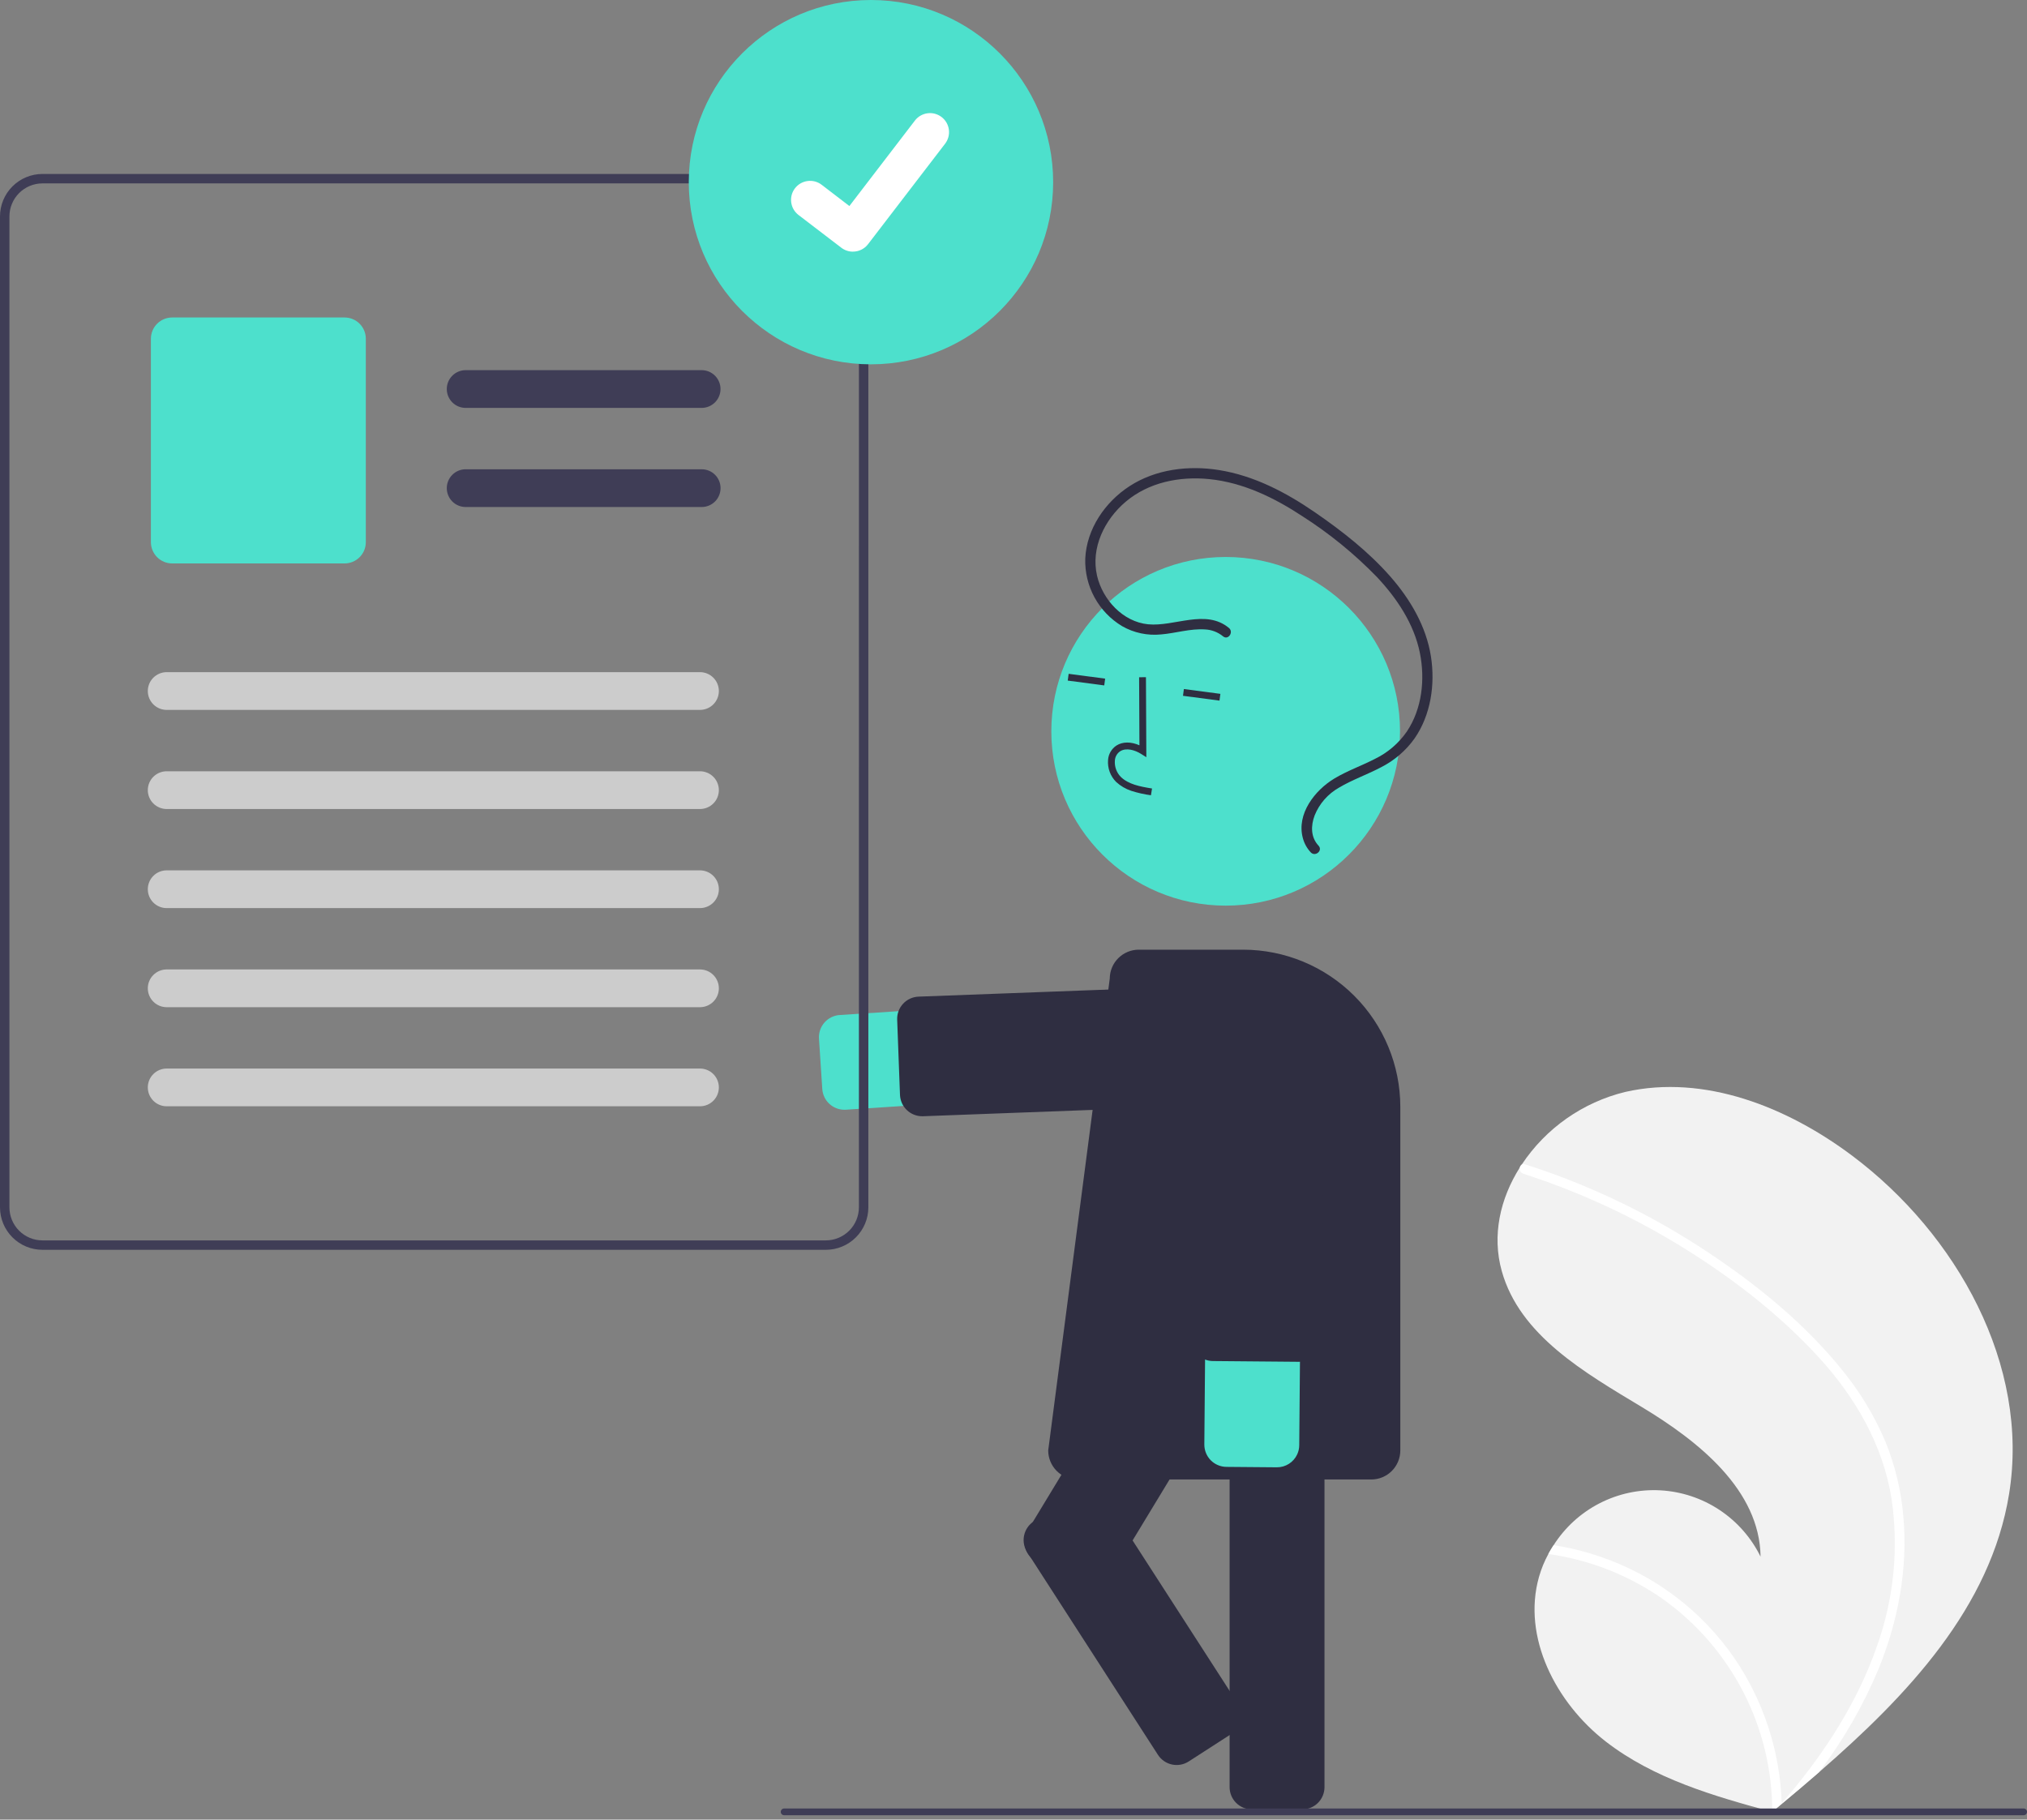 <svg width="137" height="123" viewBox="0 0 137 123" fill="none" xmlns="http://www.w3.org/2000/svg">
<rect x="0" y="0" width="137" height="123" fill="#808080" stroke="none"/>
<g clip-path="url(#clip0_1221_24274)">
<path d="M135.788 100.996C134.542 108.664 128.927 114.601 122.95 119.79C122.115 120.514 121.279 121.225 120.44 121.921C120.434 121.925 120.428 121.931 120.423 121.935C120.382 121.968 120.342 122.001 120.304 122.035C120.131 122.178 119.958 122.322 119.786 122.464L119.894 122.497L120.23 122.6C120.115 122.569 120.001 122.538 119.886 122.507C119.851 122.497 119.816 122.489 119.781 122.479C115.818 121.409 111.774 120.234 108.535 117.726C105.173 115.121 102.858 110.68 104.018 106.588C104.17 106.052 104.382 105.535 104.649 105.046C104.759 104.841 104.879 104.643 105.006 104.448C105.772 103.245 106.845 102.267 108.114 101.616C109.383 100.965 110.802 100.663 112.226 100.742C113.651 100.822 115.028 101.279 116.217 102.067C117.406 102.855 118.364 103.945 118.992 105.226C118.935 100.718 114.817 97.43 110.955 95.104C107.091 92.778 102.716 90.266 101.501 85.922C100.824 83.505 101.394 81.016 102.724 78.913C102.765 78.849 102.806 78.785 102.849 78.722C104.48 76.263 106.979 74.509 109.846 73.811C115.197 72.597 120.805 74.833 125.193 78.128C132.257 83.428 137.205 92.278 135.788 100.996Z" fill="#F2F2F2"/>
<path d="M124.439 92.525C125.674 94.018 126.683 95.683 127.437 97.468C128.085 99.066 128.491 100.751 128.64 102.469C128.965 105.998 128.296 109.565 126.961 112.831C125.922 115.31 124.574 117.648 122.949 119.79C122.115 120.514 121.278 121.225 120.44 121.921C120.434 121.924 120.428 121.931 120.422 121.934C120.382 121.968 120.341 122.001 120.304 122.034C120.131 122.178 119.958 122.321 119.786 122.463L119.894 122.497L120.229 122.6C120.114 122.568 120.001 122.538 119.885 122.507C119.851 122.497 119.815 122.489 119.781 122.479C119.786 119.661 119.116 116.882 117.826 114.376C116.536 111.87 114.665 109.71 112.368 108.076C110.07 106.472 107.425 105.434 104.649 105.046C104.758 104.841 104.879 104.643 105.006 104.448C106.08 104.615 107.137 104.876 108.165 105.229C111.839 106.479 115.012 108.88 117.216 112.075C119.197 114.978 120.309 118.386 120.421 121.899C120.56 121.74 120.698 121.577 120.832 121.417C123.383 118.394 125.565 115.014 126.865 111.259C128.002 108.074 128.339 104.659 127.846 101.314C127.265 97.672 125.4 94.458 122.935 91.761C120.294 88.875 117.124 86.421 113.806 84.365C110.407 82.254 106.762 80.566 102.954 79.341C102.868 79.312 102.796 79.252 102.753 79.172C102.71 79.093 102.7 79 102.723 78.912C102.739 78.835 102.784 78.766 102.849 78.722C102.883 78.702 102.921 78.69 102.96 78.687C102.999 78.684 103.039 78.69 103.075 78.704C103.546 78.856 104.013 79.011 104.478 79.175C108.352 80.543 112.04 82.387 115.459 84.665C118.761 86.859 121.931 89.437 124.439 92.525Z" fill="white"/>
<path d="M57.072 75.016C56.691 75.015 56.325 74.87 56.047 74.609C55.769 74.349 55.601 73.992 55.576 73.612L55.353 70.209C55.327 69.812 55.46 69.42 55.722 69.121C55.985 68.821 56.356 68.638 56.753 68.612L83.414 66.866C83.834 66.839 84.256 66.894 84.655 67.029C85.054 67.165 85.422 67.377 85.739 67.655C86.056 67.933 86.315 68.27 86.501 68.648C86.688 69.026 86.798 69.436 86.825 69.857C86.853 70.277 86.797 70.699 86.662 71.098C86.526 71.497 86.313 71.865 86.035 72.182C85.758 72.498 85.42 72.757 85.042 72.943C84.664 73.129 84.253 73.239 83.833 73.267L57.172 75.013C57.139 75.015 57.105 75.016 57.072 75.016Z" fill="#4DE0CC"/>
<path d="M62.328 75.455C61.94 75.454 61.566 75.303 61.287 75.034C61.007 74.764 60.843 74.397 60.828 74.009L60.638 68.926C60.63 68.729 60.662 68.532 60.731 68.347C60.799 68.163 60.904 67.993 61.038 67.848C61.172 67.704 61.333 67.587 61.513 67.505C61.692 67.423 61.885 67.377 62.083 67.369L84.006 66.55C84.404 66.535 84.792 66.679 85.084 66.95C85.376 67.221 85.548 67.597 85.563 67.995L85.753 73.077C85.76 73.274 85.729 73.471 85.66 73.656C85.592 73.841 85.487 74.01 85.353 74.155C85.219 74.299 85.058 74.416 84.878 74.499C84.699 74.581 84.505 74.627 84.308 74.634L62.385 75.454C62.366 75.454 62.347 75.455 62.328 75.455Z" fill="#2F2E41"/>
<path d="M88.018 122.307H84.607C84.209 122.307 83.827 122.148 83.546 121.867C83.264 121.585 83.106 121.204 83.106 120.805V92.383C83.106 91.984 83.264 91.603 83.546 91.321C83.827 91.04 84.209 90.881 84.607 90.881H88.018C88.416 90.881 88.797 91.04 89.079 91.321C89.361 91.603 89.519 91.984 89.519 92.383V120.805C89.519 121.204 89.361 121.585 89.079 121.867C88.797 122.148 88.416 122.307 88.018 122.307Z" fill="#2F2E41"/>
<path d="M72.881 107.283L69.965 105.516C69.625 105.309 69.38 104.976 69.285 104.589C69.191 104.202 69.253 103.794 69.459 103.453L84.192 79.147C84.399 78.806 84.732 78.562 85.119 78.467C85.505 78.372 85.914 78.435 86.255 78.641L89.171 80.408C89.511 80.615 89.756 80.948 89.851 81.335C89.945 81.722 89.883 82.13 89.677 82.471L74.944 106.777C74.737 107.118 74.404 107.362 74.017 107.457C73.63 107.552 73.222 107.489 72.881 107.283Z" fill="#2F2E41"/>
<path d="M82.84 61.218C89.348 61.218 94.624 55.942 94.624 49.434C94.624 42.926 89.348 37.65 82.84 37.65C76.332 37.65 71.057 42.926 71.057 49.434C71.057 55.942 76.332 61.218 82.84 61.218Z" fill="#4DE0CC"/>
<path d="M76.461 53.458C76.082 53.333 75.734 53.129 75.44 52.859C75.246 52.666 75.096 52.433 75.001 52.176C74.906 51.919 74.869 51.644 74.891 51.371C74.903 51.176 74.961 50.987 75.058 50.819C75.156 50.65 75.291 50.506 75.453 50.398C75.874 50.128 76.438 50.127 77.012 50.38L76.99 45.779L77.452 45.777L77.478 51.185L77.122 50.961C76.709 50.702 76.119 50.52 75.703 50.787C75.6 50.858 75.514 50.951 75.454 51.06C75.392 51.169 75.358 51.29 75.351 51.415C75.335 51.618 75.364 51.823 75.434 52.014C75.505 52.206 75.616 52.38 75.76 52.524C76.27 53.012 77.014 53.164 77.863 53.3L77.79 53.757C77.339 53.697 76.894 53.597 76.461 53.458Z" fill="#2F2E41"/>
<path d="M72.227 45.548L72.166 46.006L74.633 46.332L74.694 45.874L72.227 45.548Z" fill="#2F2E41"/>
<path d="M80.016 46.576L79.955 47.034L82.422 47.36L82.483 46.902L80.016 46.576Z" fill="#2F2E41"/>
<path d="M92.68 100.008H72.81C72.289 100.008 71.79 99.801 71.422 99.433C71.053 99.064 70.846 98.565 70.846 98.044L75.006 66.144C75.009 65.626 75.217 65.13 75.585 64.765C75.953 64.4 76.45 64.195 76.969 64.195H84.02C86.837 64.198 89.537 65.319 91.529 67.311C93.521 69.302 94.641 72.002 94.644 74.819V98.044C94.644 98.565 94.436 99.064 94.068 99.433C93.7 99.801 93.201 100.008 92.68 100.008Z" fill="#2F2E41"/>
<path d="M87.676 98.308C87.555 98.572 87.361 98.794 87.116 98.95C86.872 99.106 86.587 99.187 86.297 99.185L82.887 99.156C82.69 99.154 82.495 99.113 82.314 99.036C82.132 98.959 81.967 98.847 81.829 98.707C81.691 98.566 81.582 98.399 81.508 98.216C81.434 98.034 81.397 97.838 81.398 97.641L81.63 70.924C81.634 70.503 81.72 70.087 81.885 69.699C82.049 69.311 82.289 68.96 82.589 68.665C82.889 68.37 83.245 68.136 83.635 67.979C84.026 67.821 84.444 67.742 84.865 67.745C85.286 67.749 85.702 67.835 86.09 68C86.477 68.165 86.829 68.404 87.124 68.704C87.419 69.004 87.652 69.36 87.81 69.751C87.968 70.141 88.047 70.559 88.044 70.98L87.812 97.696C87.811 97.908 87.764 98.116 87.676 98.308Z" fill="#4DE0CC"/>
<path d="M89.179 91.176C89.058 91.439 88.863 91.662 88.619 91.818C88.374 91.974 88.09 92.055 87.8 92.053L81.975 92.002C81.577 91.999 81.197 91.837 80.918 91.553C80.638 91.269 80.483 90.886 80.486 90.488L80.677 68.549C80.678 68.352 80.719 68.157 80.796 67.976C80.873 67.794 80.985 67.629 81.126 67.491C81.266 67.353 81.433 67.244 81.616 67.17C81.799 67.096 81.994 67.059 82.191 67.061L88.016 67.111C88.213 67.113 88.408 67.153 88.59 67.23C88.771 67.307 88.936 67.419 89.074 67.56C89.212 67.701 89.322 67.867 89.395 68.05C89.469 68.233 89.506 68.429 89.505 68.626L89.315 90.564C89.313 90.775 89.267 90.984 89.179 91.176Z" fill="#2F2E41"/>
<path d="M83.059 42.446C81.484 41.142 79.379 42.375 77.597 42.2C75.893 42.033 74.521 40.533 74.147 38.919C73.711 37.036 74.656 35.123 76.081 33.917C77.64 32.596 79.734 32.185 81.73 32.386C84.017 32.617 86.124 33.641 88.021 34.892C89.851 36.061 91.54 37.438 93.054 38.995C94.41 40.437 95.569 42.165 95.966 44.132C96.327 45.92 96.115 47.914 95.083 49.454C94.535 50.244 93.793 50.879 92.929 51.298C92.028 51.762 91.063 52.1 90.192 52.622C88.874 53.411 87.609 55.019 88.058 56.658C88.154 57.017 88.337 57.346 88.59 57.616C88.895 57.942 89.424 57.494 89.119 57.168C88.583 56.595 88.589 55.817 88.855 55.116C89.173 54.326 89.75 53.667 90.491 53.247C91.404 52.702 92.416 52.357 93.352 51.859C94.249 51.403 95.022 50.737 95.606 49.918C96.708 48.324 97.007 46.271 96.715 44.383C96.398 42.339 95.31 40.498 93.961 38.962C92.493 37.292 90.701 35.888 88.875 34.632C86.915 33.283 84.756 32.152 82.385 31.774C80.328 31.445 78.112 31.714 76.341 32.864C74.688 33.938 73.44 35.756 73.35 37.762C73.322 38.674 73.537 39.578 73.974 40.38C74.41 41.181 75.053 41.852 75.835 42.323C76.637 42.783 77.563 42.979 78.482 42.884C79.465 42.802 80.445 42.482 81.438 42.547C81.886 42.565 82.317 42.73 82.664 43.015C83.008 43.3 83.401 42.728 83.059 42.446Z" fill="#2F2E41"/>
<path d="M69.203 103.863C69.207 103.837 69.212 103.811 69.218 103.785C69.259 103.592 69.338 103.409 69.45 103.247C69.563 103.084 69.706 102.946 69.872 102.839L72.738 100.991C73.073 100.776 73.479 100.702 73.868 100.786C74.258 100.87 74.598 101.105 74.814 101.439L83.654 115.145C83.87 115.48 83.944 115.887 83.86 116.276C83.776 116.665 83.541 117.005 83.206 117.221L80.34 119.07C80.006 119.285 79.599 119.359 79.21 119.275C78.82 119.191 78.481 118.956 78.264 118.622L69.424 104.916C69.222 104.604 69.143 104.229 69.203 103.863Z" fill="#2F2E41"/>
<path d="M58.471 13.534C58.251 13.011 57.882 12.564 57.41 12.249C56.939 11.933 56.385 11.763 55.818 11.759H2.87C2.109 11.759 1.379 12.062 0.841 12.6C0.303 13.138 0 13.868 0 14.629V81.613C0 82.374 0.303 83.104 0.841 83.642C1.379 84.18 2.109 84.483 2.87 84.483H55.82C56.581 84.482 57.31 84.179 57.848 83.641C58.386 83.103 58.689 82.374 58.69 81.613V14.629C58.691 14.253 58.617 13.88 58.472 13.534H58.471ZM58.051 81.613C58.05 82.205 57.815 82.772 57.396 83.191C56.977 83.609 56.41 83.845 55.818 83.846H2.87C2.278 83.846 1.71 83.61 1.292 83.192C0.873 82.773 0.638 82.205 0.637 81.613V14.629C0.638 14.037 0.874 13.47 1.292 13.051C1.711 12.633 2.278 12.397 2.87 12.397H55.82C56.266 12.398 56.701 12.533 57.07 12.783C57.439 13.033 57.726 13.388 57.892 13.801C57.925 13.883 57.953 13.968 57.976 14.053C58.027 14.241 58.053 14.435 58.053 14.629L58.051 81.613Z" fill="#3F3D56"/>
<path d="M47.422 27.573H31.473C31.135 27.573 30.81 27.439 30.571 27.2C30.332 26.96 30.197 26.636 30.197 26.297C30.197 25.959 30.332 25.634 30.571 25.395C30.81 25.156 31.135 25.021 31.473 25.021H47.422C47.76 25.021 48.085 25.156 48.324 25.395C48.563 25.634 48.698 25.959 48.698 26.297C48.698 26.636 48.563 26.96 48.324 27.2C48.085 27.439 47.76 27.573 47.422 27.573Z" fill="#3F3D56"/>
<path d="M47.423 34.273H31.475C31.307 34.273 31.141 34.24 30.986 34.176C30.831 34.112 30.69 34.018 30.572 33.9C30.453 33.781 30.359 33.64 30.295 33.485C30.23 33.33 30.197 33.164 30.197 32.997C30.197 32.829 30.23 32.663 30.295 32.508C30.359 32.353 30.453 32.212 30.572 32.094C30.69 31.975 30.831 31.881 30.986 31.817C31.141 31.753 31.307 31.721 31.475 31.721H47.423C47.591 31.721 47.757 31.753 47.912 31.817C48.067 31.881 48.208 31.975 48.327 32.094C48.446 32.212 48.54 32.353 48.604 32.508C48.668 32.663 48.701 32.829 48.701 32.997C48.701 33.164 48.668 33.33 48.604 33.485C48.54 33.64 48.446 33.781 48.327 33.9C48.208 34.018 48.067 34.112 47.912 34.176C47.757 34.24 47.591 34.273 47.423 34.273Z" fill="#3F3D56"/>
<path d="M23.29 38.086H11.635C11.254 38.086 10.889 37.934 10.62 37.665C10.351 37.396 10.2 37.031 10.199 36.65V22.896C10.2 22.516 10.351 22.151 10.62 21.882C10.889 21.613 11.254 21.461 11.635 21.461H23.29C23.671 21.461 24.035 21.613 24.305 21.882C24.574 22.151 24.725 22.516 24.725 22.896V36.65C24.725 37.031 24.574 37.396 24.305 37.665C24.035 37.934 23.671 38.086 23.29 38.086Z" fill="#4DE0CC"/>
<path d="M47.31 47.987H11.266C10.928 47.987 10.603 47.853 10.364 47.614C10.125 47.374 9.99 47.05 9.99 46.712C9.99 46.373 10.125 46.048 10.364 45.809C10.603 45.57 10.928 45.435 11.266 45.435H47.31C47.648 45.435 47.973 45.57 48.212 45.809C48.452 46.048 48.586 46.373 48.586 46.712C48.586 47.05 48.452 47.374 48.212 47.614C47.973 47.853 47.648 47.987 47.31 47.987Z" fill="#CCCCCC"/>
<path d="M47.31 54.687H11.266C10.928 54.687 10.603 54.552 10.364 54.313C10.125 54.074 9.99 53.749 9.99 53.411C9.99 53.072 10.125 52.748 10.364 52.508C10.603 52.269 10.928 52.135 11.266 52.135H47.31C47.648 52.135 47.973 52.269 48.212 52.508C48.452 52.748 48.586 53.072 48.586 53.411C48.586 53.749 48.452 54.074 48.212 54.313C47.973 54.552 47.648 54.687 47.31 54.687Z" fill="#CCCCCC"/>
<path d="M47.308 61.385H11.264C10.926 61.384 10.602 61.25 10.363 61.011C10.124 60.771 9.99 60.447 9.99 60.109C9.99 59.771 10.124 59.447 10.363 59.207C10.602 58.968 10.926 58.834 11.264 58.833H47.308C47.476 58.833 47.642 58.866 47.797 58.93C47.952 58.994 48.093 59.088 48.212 59.206C48.33 59.325 48.424 59.465 48.489 59.62C48.553 59.775 48.586 59.941 48.586 60.109C48.586 60.277 48.553 60.443 48.489 60.598C48.424 60.752 48.33 60.893 48.212 61.012C48.093 61.13 47.952 61.224 47.797 61.288C47.642 61.352 47.476 61.385 47.308 61.385Z" fill="#CCCCCC"/>
<path d="M47.31 68.083H11.266C10.928 68.083 10.603 67.949 10.364 67.709C10.125 67.47 9.99 67.146 9.99 66.807C9.99 66.469 10.125 66.144 10.364 65.905C10.603 65.666 10.928 65.531 11.266 65.531H47.31C47.648 65.531 47.973 65.666 48.212 65.905C48.452 66.144 48.586 66.469 48.586 66.807C48.586 67.146 48.452 67.47 48.212 67.709C47.973 67.949 47.648 68.083 47.31 68.083Z" fill="#CCCCCC"/>
<path d="M47.31 74.781H11.266C10.928 74.781 10.603 74.647 10.364 74.408C10.125 74.168 9.99 73.844 9.99 73.505C9.99 73.167 10.125 72.843 10.364 72.603C10.603 72.364 10.928 72.23 11.266 72.23H47.31C47.648 72.23 47.973 72.364 48.212 72.603C48.452 72.843 48.586 73.167 48.586 73.505C48.586 73.844 48.452 74.168 48.212 74.408C47.973 74.647 47.648 74.781 47.31 74.781Z" fill="#CCCCCC"/>
<path d="M58.866 24.627C65.667 24.627 71.18 19.114 71.18 12.314C71.18 5.513 65.667 0 58.866 0C52.066 0 46.553 5.513 46.553 12.314C46.553 19.114 52.066 24.627 58.866 24.627Z" fill="#4DE0CC"/>
<path d="M57.644 17.011C57.367 17.011 57.098 16.921 56.876 16.755L56.862 16.745L53.968 14.531C53.834 14.428 53.722 14.3 53.637 14.154C53.553 14.008 53.498 13.847 53.476 13.679C53.454 13.512 53.465 13.341 53.508 13.178C53.552 13.015 53.627 12.862 53.73 12.728C53.833 12.594 53.961 12.482 54.107 12.397C54.254 12.313 54.415 12.258 54.583 12.236C54.75 12.214 54.92 12.225 55.083 12.268C55.246 12.312 55.399 12.387 55.533 12.49L57.408 13.927L61.837 8.149C61.94 8.015 62.068 7.902 62.214 7.818C62.36 7.734 62.522 7.679 62.689 7.657C62.856 7.634 63.026 7.646 63.189 7.689C63.352 7.733 63.505 7.808 63.639 7.911L63.64 7.911L63.612 7.949L63.64 7.911C63.911 8.119 64.088 8.425 64.132 8.763C64.177 9.101 64.085 9.443 63.878 9.714L58.668 16.508C58.548 16.664 58.393 16.791 58.215 16.878C58.038 16.965 57.843 17.01 57.645 17.009L57.644 17.011Z" fill="white"/>
<path d="M136.773 122.703H52.997C52.937 122.703 52.879 122.679 52.836 122.637C52.794 122.594 52.77 122.536 52.77 122.476C52.77 122.415 52.794 122.357 52.836 122.315C52.879 122.272 52.937 122.248 52.997 122.248H136.773C136.833 122.248 136.891 122.272 136.934 122.315C136.976 122.357 137 122.415 137 122.476C137 122.536 136.976 122.594 136.934 122.637C136.891 122.679 136.833 122.703 136.773 122.703Z" fill="#3F3D56"/>
</g>
<defs>
<clipPath id="clip0_1221_24274">
<rect width="137" height="122.704" fill="white"/>
</clipPath>
</defs>
</svg>
